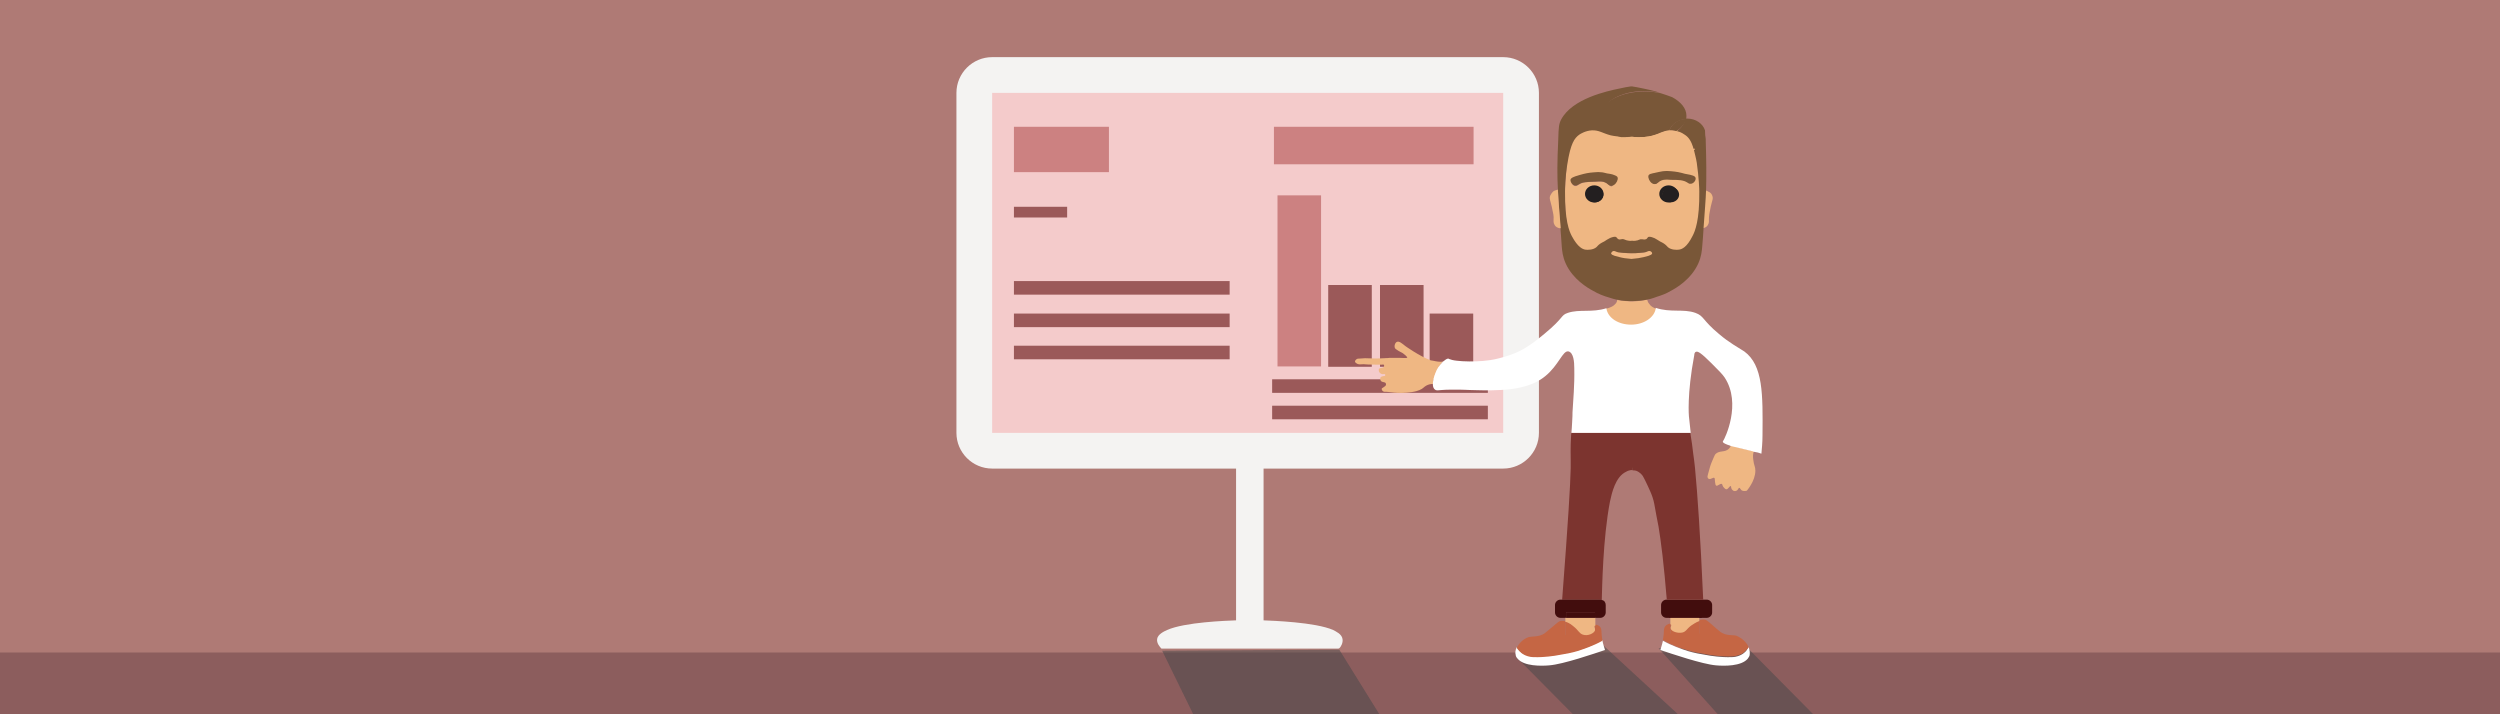 <?xml version="1.0" encoding="utf-8"?>
<!-- Generator: Adobe Illustrator 21.0.2, SVG Export Plug-In . SVG Version: 6.00 Build 0)  -->
<svg version="1.1" id="illustration" xmlns="http://www.w3.org/2000/svg" xmlns:xlink="http://www.w3.org/1999/xlink" x="0px"
	 y="0px" viewBox="0 0 700 200" style="enable-background:new 0 0 700 200;" xml:space="preserve">
<rect x="0" y="0" width="700" height="200" fill="#333333" stroke="none"/>
<style type="text/css">
	.st0{fill:none;}
	.st1{fill:#AF7A75;}
	.st2{fill:#8C5D5D;}
	.st3{fill:#F4F3F2;}
	.st4{fill:#F4CBCB;}
	.st5{fill:#CC8181;}
	.st6{fill:#9B5959;}
	.st7{display:none;opacity:0.5;}
	.st8{display:inline;fill:#C4C6C8;}
	.st9{opacity:0.51;fill:#484849;enable-background:new    ;}
	.st10{fill:#EFB783;}
	.st11{fill:#FFFFFF;}
	.st12{fill:#C56644;}
	.st13{fill:#420D0D;}
	.st14{fill:#7C342F;}
	.st15{fill:#795738;}
	.st16{fill:#795738;stroke:#795738;stroke-width:0.5;stroke-miterlimit:10;}
	.st17{fill:#231F20;stroke:#231F20;stroke-width:0.5;stroke-miterlimit:10;}
	.st18{fill:none;stroke:#231F20;stroke-miterlimit:10;}
</style>
<g id="background_1_">
	<rect x="11.6" class="st0" width="698.2" height="175.1"/>
	<g id="background_2_">
		<rect class="st1" width="700" height="189.4"/>
	</g>
	<rect y="182.7" class="st2" width="700" height="18.4"/>
</g>
<g id="tableau">
	<g id="XMLID_2_">
		<g>
			<path class="st3" d="M375,181.5c-0.1,0.1-0.2,0.1-0.3,0.1c-49.5,0-49.5,0-49.5,0c-0.4-0.4-1.4-1.5-1.2-2.7
				c0.2-1.3,1.9-2.1,2.8-2.5c4.9-2.2,16.6-2.6,19.3-2.7V54.3h7.7v119.4c2.4,0.1,14.5,0.5,19.5,2.7c0.7,0.4,2.4,1.1,2.6,2.5
				C376.1,179.9,375.5,181.1,375,181.5z"/>
		</g>
	</g>
	<g>
		<path class="st4" d="M277.8,126.2c-2.8,0-5-2.2-5-5V26c0-2.8,2.2-5,5-5h143.1c2.8,0,5,2.2,5,5v95.2c0,2.8-2.2,5-5,5H277.8z"/>
		<path class="st3" d="M420.9,16H277.8c-5.5,0-10,4.5-10,10v95.2c0,5.5,4.5,10,10,10h143.1c5.5,0,10-4.5,10-10V26
			C430.9,20.5,426.4,16,420.9,16z M277.8,26h143.1v95.2H277.8V26z"/>
	</g>
	<rect x="283.9" y="35.5" class="st5" width="26.6" height="12.7"/>
	<rect x="356.7" y="35.5" class="st5" width="55.9" height="10.5"/>
	<rect x="283.9" y="57.9" class="st6" width="14.9" height="3"/>
	<rect x="283.9" y="78.7" class="st6" width="60.4" height="3.8"/>
	<rect x="283.9" y="87.8" class="st6" width="60.4" height="3.8"/>
	<rect x="356.2" y="106.2" class="st6" width="60.4" height="3.8"/>
	<rect x="356.2" y="113.6" class="st6" width="60.4" height="3.8"/>
	<rect x="283.9" y="96.8" class="st6" width="60.4" height="3.8"/>
	<g id="graph">
		<rect x="357.7" y="54.7" class="st5" width="12.2" height="47.9"/>
		<rect x="371.9" y="79.8" class="st6" width="12.2" height="22.9"/>
		<rect x="386.4" y="79.8" class="st6" width="12.2" height="22.9"/>
		<rect x="400.3" y="87.8" class="st6" width="12.2" height="14.9"/>
	</g>
	<g class="st7">
		<path class="st8" d="M430.9,26v95.2c0,5.5-4.5,10-10,10h-67.1v42.5c2.4,0.1,14.5,0.5,19.5,2.7c0.7,0.4,2.4,1.1,2.6,2.5
			c0.2,1-0.4,2.2-0.9,2.6h-25.8V16h71.7C426.4,16,430.9,20.5,430.9,26z"/>
	</g>
</g>
<g id="Layer_8">
	<polygon class="st9" points="470.5,200.6 444.4,204 424.4,183.8 448.8,180.6 	"/>
	<polygon class="st9" points="508.7,201 481.9,201 464.4,181.5 489.4,181.5 	"/>
	<polygon class="st9" points="334.6,201 387.1,201.4 375,181.9 325.4,182.2 	"/>
</g>
<g id="Bruno_1_">
	<g id="Bruno_3_">
		<g>
			<path class="st10" d="M472,37.3c1.1,0.7,1.7,2.2,2.5,5.1c-0.6,0.2-1.4,0.2-2.1,0.2c-2.8,0-5.1-2.1-5.1-4.8c0-0.1,0-0.1,0-0.2
				c0.6-0.4,1.7-1,2.3-1.4C470.7,36.6,471.7,37.2,472,37.3z"/>
			<path class="st10" d="M490.9,128.6c0.2,1.9,0.6,1.9,0.6,3.2c0,2.9-2.4,5.6-2.4,5.6s-0.7,0.2-1.2,0c-0.6-0.2-0.6-0.8-0.9-0.8
				s-0.3,0.6-0.8,0.8c-0.4,0.2-0.9,0.1-1.1-0.2c-0.5-0.4-0.3-1-0.5-1.1c-0.3-0.1-0.7,0.9-1.2,0.9c-0.4,0-0.8-0.6-0.9-0.7
				c-0.3-0.5-0.2-0.7-0.4-0.8c-0.4-0.2-1.1,0.6-1.5,0.5c-0.3-0.1-0.3-0.5-0.4-1.1c-0.1-0.7,0-1-0.2-1.1c-0.3-0.2-1,0.5-1.5,0.3
				c-0.3-0.1-0.4-0.4-0.4-0.7c0,0,0.2-1,0.6-2.3c0.2-0.8,0.6-1.8,1-2.7s0.5-1.2,0.8-1.4c1-0.8,2.1-0.4,3.1-1
				c0.4-0.2,0.8-0.6,1.1-1.3c1.6,0.5,3.9,1.1,6.4,1.6C490.8,127.1,490.8,127.8,490.9,128.6z"/>
			<path class="st11" d="M489.6,181.2c0.3,0.7,0.4,1.5,0.3,2.2c0,0.2-0.2,0.6-0.5,1c-1.8,2.2-6.7,2.1-8.9,1.9
				c-3.8-0.3-12.6-3.3-15.6-4.3c0-0.1,0.5-1.5,0.7-2.5v-0.1c2.7,1.5,5.2,2.3,7,2.9c1.7,0.5,3.2,0.8,6.3,1.3c0.1,0,2.9,0.5,5.9,0.4
				c0.6,0,1.5-0.1,2.4-0.5s1.4-0.9,1.7-1.2C489.2,181.8,489.4,181.5,489.6,181.2z"/>
			<path class="st12" d="M489.6,181.2c-0.2,0.3-0.4,0.6-0.7,0.9c-0.3,0.3-0.8,0.9-1.7,1.2c-1,0.4-1.8,0.5-2.4,0.5
				c-3,0.1-5.8-0.4-5.9-0.4c-3.1-0.5-4.6-0.8-6.3-1.3c-1.8-0.5-4.3-1.4-7-2.9c0.5-2.5,0-3.3,0.9-4.1c0.4-0.3,0.9-0.5,1.2-0.5v2.8
				h8.1v-3.8c0.5-0.1,1.1-0.2,1.6-0.1c0.4,0.1,0.6,0.2,3.3,2.6c1,0.8,1,0.8,1.1,0.9c1.7,1.1,3.2,0.7,4.4,1
				C487.8,178.7,489.1,179.9,489.6,181.2z"/>
			<path class="st10" d="M479.4,54.7c0.4,0.9,0,1.4-0.4,3.2s-0.5,2.6-0.5,3.5c0,0.4,0.1,1-0.3,1.6c-0.1,0.2-0.4,0.6-1,0.8
				c-0.3,0.1-0.5,0.1-0.8,0.1c0.3-4.5,0.6-7.6,0.7-10.7c0.4,0.1,0.9,0.2,1.3,0.5C478.7,53.8,479.2,54.1,479.4,54.7z"/>
			<g>
				<path class="st13" d="M476.3,172.5v-1.6h-9.1v1.6h-0.6c-0.5,0-1-0.5-1-1v-2.1c0-0.5,0.5-1,1-1h11.3c0.5,0,1,0.5,1,1v2.1
					c0,0.5-0.5,1-1,1H476.3z"/>
				<path class="st13" d="M477.9,167.9h-11.3c-0.8,0-1.5,0.7-1.5,1.5v2.1c0,0.8,0.7,1.5,1.5,1.5h1.1v-1.6h8.1v1.6h2.1
					c0.8,0,1.5-0.7,1.5-1.5v-2.1C479.4,168.6,478.7,167.9,477.9,167.9z M478.4,171.5c0,0.2-0.3,0.5-0.5,0.5h-1.1v-1.6h-10.1v1.6
					h-0.1c-0.2,0-0.5-0.3-0.5-0.5v-2.1c0-0.2,0.3-0.5,0.5-0.5h11.3c0.2,0,0.5,0.3,0.5,0.5V171.5z"/>
			</g>
			<rect x="457.1" y="131" class="st14" width="0.1" height="0.6"/>
			<path class="st14" d="M476.9,167.9h-10.2c-0.4-4.8-0.8-8.9-1.2-12.4c-0.4-3.4-0.8-6.2-1.1-8c-0.1-0.6-0.3-1.5-0.6-3.1
				c-0.6-3.2-0.6-3.7-1.1-5.2c-0.4-1.2-0.9-2.2-1.3-3.1c-0.5-1.1-1-2.1-1.4-2.8c-0.2-0.3-0.8-1.1-1.9-1.5c-0.3-0.1-0.7-0.1-1-0.1
				v-0.1h0.1V131h-0.1v0.6c-0.8,0-1.5,0.3-1.8,0.5c-3,1.4-4,6-4.5,8.3c-2,10.3-2.2,24.4-2.3,27.5v0.1c-0.1-0.1-0.3-0.1-0.4-0.1
				h-10.7c1.7-22.1,2.3-32.3,2.4-36.8v-2.3c0-0.9-0.1-3.5,0.1-6.7c0-0.2,0-0.5,0.1-0.9h33.3c0.1,0.5,0.1,1,0.2,1.4
				c0.1,0.5,0.4,2.5,0.6,4.4c0.2,1.1,0.3,2.4,0.5,4h0C475.3,138.3,476.1,149.9,476.9,167.9z"/>
			<path class="st14" d="M448.1,167.9c0.1,0,0.3,0,0.4,0.1C448.4,168,448.2,167.9,448.1,167.9z"/>
			<rect x="457.1" y="131" class="st14" width="0.1" height="0.6"/>
			<rect x="457.1" y="131" class="st14" width="0.1" height="0.1"/>
			<path class="st15" d="M477.4,36.5c0,0.6,0.1,1.4,0.1,2.5c-0.4,1.5-1.5,2.8-3.1,3.4c-0.7-2.9-1.6-4-2.7-4.7c-0.3-0.2-1-0.7-2.2-1
				c1.5-1,2.1-2.2,2.4-3.5h0.5C474.8,33.2,476.8,34.6,477.4,36.5z"/>
			<path class="st12" d="M475.8,173.8v3.8h-8.1v-2.8c0.1,0,0.2,0,0.2,0.1c0.2,0.2-0.2,0.5-0.1,1c0.2,0.7,1.9,1.4,3.3,1
				c1.1-0.3,1.1-0.9,2.5-1.9C474.1,174.6,474.9,174.1,475.8,173.8z"/>
			<path class="st10" d="M475.8,173v0.9c-0.9,0.3-1.7,0.9-2.2,1.2c-1.4,1-1.4,1.7-2.5,2c-1.4,0.3-3.1-0.3-3.3-1.1
				c-0.1-0.4,0.3-0.9,0.1-1.1c0,0-0.1-0.1-0.2-0.1V173H475.8z"/>
			<rect x="467.4" y="170.7" class="st13" width="9.1" height="2.3"/>
			<path class="st10" d="M457.1,69c-0.6,0.1-1.1,0-1.5-0.1s-0.4-0.2-0.8-0.3c-0.7-0.1-1,0.2-1.5,0c-0.5-0.1-0.4-0.7-0.9-0.8
				c-0.2,0-0.5,0-0.8,0.1s-0.6,0.2-0.8,0.3c-0.6,0.3-0.8,0.6-1.5,1s-0.7,0.3-1.1,0.7c-0.6,0.4-0.9,0.9-1.1,1.1
				c-0.9,0.9-2.5,0.9-3.1,0.8c-0.8-0.1-2.2-0.7-3.9-4.2c-0.7-1.5-2-4.9-1.9-13.9c0-0.7,0.1-4.2,0.7-8.9c0.9-6,1.9-7.8,3.4-8.8
				c0.3-0.2,1.7-1.2,3.6-1.3c2-0.1,3,0.9,5.4,1.6c0.9,0.2,2.4,0.6,4.2,0.4c1.6,0.6,3.5,0.8,5.4,0.8c2.5,0,4.9-0.4,6.8-1.3
				c0,0.1,0,0.1,0,0.2c0,2.9,2.3,5.4,5.2,5.4c0.7,0,0.9,0,1.6-0.2c0.2,1,0.8,2,1,3.4c0.7,4.7,0.7,8.3,0.7,8.9
				c0.1,9-1.2,12.5-1.9,13.9c-1.7,3.6-3.1,4.1-3.9,4.2c-0.6,0.1-2.2,0.1-3.1-0.8c-0.3-0.3-0.5-0.7-1.1-1.1c-0.4-0.3-0.4-0.2-1.1-0.7
				c-0.6-0.4-0.9-0.7-1.5-1c-0.2-0.1-0.4-0.2-0.8-0.3c-0.3-0.1-0.5-0.1-0.8-0.1c-0.5,0.1-0.4,0.6-0.9,0.8c-0.5,0.2-0.8-0.2-1.5,0
				c-0.4,0.1-0.4,0.2-0.8,0.3C458.2,69,457.7,69.2,457.1,69z M473.5,51.2c0.6-0.1,1-0.5,0.9-1.1c-0.1-0.2-0.2-0.6-2.5-1.2
				c-1.4-0.4-2.4-0.7-3.9-0.8c-0.9-0.1-1.5-0.1-2.3,0c-0.7,0.1-1,0.3-2,0.4c-0.2,0-0.4,0.1-0.9,0.2s-0.7,0.2-0.8,0.3
				c-0.2,0.2-0.1,0.6-0.1,0.7c0.1,0.7,0.7,1.7,1.5,1.8c0.7,0,0.8-0.7,1.8-1.1c0.6-0.3,1.3-0.3,2.8-0.2c2.3,0.1,3.6,0.1,4.6,0.8
				C472.8,51.5,473.1,51.4,473.5,51.2z M469.8,54.4c0-1.1-1-2.1-2.1-2.1c-1.2,0-2.1,0.9-2.1,2.1c0,1.1,1,2.1,2.1,2.1
				S469.8,55.7,469.8,54.4z M452.5,50.1c0-0.2,0.1-0.4-0.1-0.7c-0.1-0.1-0.3-0.2-0.8-0.3s-0.8-0.2-0.9-0.2c-1-0.2-1.3-0.3-2-0.4
				c-0.8-0.1-1.4-0.1-2.3,0c-1.4,0.1-2.4,0.3-3.9,0.8c-2.3,0.7-2.5,1-2.5,1.2c-0.2,0.6,0.4,1.5,1,1.6c0.4,0.1,0.7-0.2,1.1-0.4
				c1-0.7,2.2-0.8,4.6-0.8c1.4-0.1,2.1-0.1,2.8,0.2c1,0.4,1.1,1.1,1.8,1.1C451.8,51.7,452.4,50.7,452.5,50.1z M448.8,54.4
				c0-1.1-1-2.1-2.1-2.1c-1.2,0-2.1,0.9-2.1,2.1c0,1.1,1,2.1,2.1,2.1S448.8,55.7,448.8,54.4z"/>
			<path class="st16" d="M474.5,49.8c0.2,0.5-0.4,1.3-1,1.4c-0.4,0.1-0.7-0.2-1.1-0.4c-1-0.6-2.2-0.7-4.5-0.7
				c-1.4-0.1-2.1-0.1-2.8,0.2c-1,0.4-1.1,1-1.8,1c-0.8,0-1.4-1-1.5-1.6c0-0.2-0.1-0.4,0.1-0.6c0.1-0.1,0.3-0.2,0.8-0.3
				s0.8-0.2,0.9-0.2c1-0.2,1.3-0.3,2-0.4c0.8-0.1,1.4-0.1,2.3,0c1.4,0.1,2.4,0.3,3.8,0.7C474.2,49.3,474.4,49.6,474.5,49.8z"/>
			<path class="st15" d="M472.2,32.4c0,0.3,0,0.6-0.1,1c-2.2,0-4.1,1.4-4.7,3.2c-1.6,0.1-2.6,0.9-4.7,1.4c-1.2,0.3-3.2,0.6-5.7,0.3
				c-0.6,0.1-2.6,0.1-3.1,0.1c-3.9-1.1-5.8-3.5-5.8-6.1c0-3.7,5.9-6.7,12.4-6.7c1.6,0,3.1,0.2,4.5,0.5c1,0.3,2.1,0.7,3.2,1.1
				C470.6,28.5,472.2,30.3,472.2,32.4z"/>
			<path class="st15" d="M472.1,33.3c-0.3,1.3-1.2,2.4-2.7,3.4c-0.4-0.1-1-0.1-1.4-0.1c-0.2,0-0.4,0-0.6,0
				C468,34.7,469.9,33.3,472.1,33.3z"/>
			<path class="st10" d="M469.3,36.7c-0.7,0.4-1.4,0.8-2.2,1.1c0-0.5,0.1-0.8,0.3-1.3c0.2,0,0.6,0,0.8,0
				C468.7,36.6,468.9,36.6,469.3,36.7z"/>
			<ellipse class="st17" cx="467.8" cy="54.5" rx="2.1" ry="1.9"/>
			<path class="st10" d="M467.4,36.5c-0.2,0.4-0.2,0.9-0.3,1.4c-1.9,0.7-4.2,1.2-6.7,1.2c-1.9,0-3.7-0.3-5.3-0.7
				c0.6,0,1.2-0.1,1.8-0.1c2.6,0.3,4.5,0,5.7-0.3C464.7,37.4,465.7,36.6,467.4,36.5z"/>
			<path class="st10" d="M463.6,86.4c0.1,0,0.2,0.1,0.2,0.1c-0.3,2.6-3.3,4.7-6.9,4.7s-7-2.1-7.3-4.7c0.2-0.1,0.7-0.2,0.9-0.3
				c0.5-0.2,1.2-0.4,1.8-1.1c0.3-0.3,0.5-0.7,0.5-1.1c1.6,0.3,2.9,0.3,3.8,0.4c1.1,0,2.7-0.1,4.6-0.5c0.1,0.4,0.3,0.9,0.6,1.2
				C462.4,86,463.2,86.2,463.6,86.4z"/>
			<path class="st10" d="M462.1,70.1c0.3,0.1,0.6,0.5,0.6,0.9c0,0.1-0.1,0.6-2.4,1.3c-0.8,0.3-2,0.5-3.4,0.6
				c-1.4-0.1-2.6-0.4-3.4-0.6c-2.3-0.6-2.4-1.1-2.4-1.3c0-0.4,0.2-0.8,0.6-0.9s0.6,0.1,1.2,0.4c0.3,0.1,0.8,0.1,1.7,0.3
				c0.6,0.1,1.3,0.1,2.2,0.1h0.1c0.9,0,1.6-0.1,2.2-0.1c1-0.1,1.5-0.1,1.7-0.3C461.4,70.3,461.7,70,462.1,70.1z"/>
			<path class="st15" d="M477.6,39.2c0-0.1-0.4-2.6-0.4-2.7c-0.4,1.6-1.3,4.9-2.9,5.5c0.2,0.9,0.6,2.3,0.8,3.6
				c0.6,4.2,0.7,7.4,0.7,8c0.1,8.1-1.2,11.2-1.9,12.5c-1.6,3.2-3,3.7-3.8,3.8c-0.6,0.1-2.2,0.1-3.1-0.7c-0.2-0.2-0.5-0.6-1.1-1
				c-0.4-0.3-0.4-0.2-1.1-0.6s-0.9-0.6-1.5-0.9c-0.2-0.1-0.5-0.2-0.8-0.3c-0.3-0.1-0.6-0.1-0.8-0.1c-0.5,0.1-0.4,0.6-0.9,0.7
				c-0.5,0.2-0.8-0.1-1.5,0c-0.4,0.1-0.4,0.2-0.8,0.3c-0.4,0.1-0.9,0.2-1.5,0.1c-0.6,0.1-1.1,0-1.5-0.1s-0.5-0.2-0.8-0.3
				c-0.7-0.2-1,0.2-1.5,0s-0.4-0.6-0.9-0.7c-0.3,0-0.5,0-0.8,0.1c-0.4,0.1-0.6,0.2-0.8,0.3c-0.6,0.3-0.9,0.5-1.5,0.9
				c-0.7,0.4-0.7,0.3-1.1,0.6c-0.6,0.4-0.8,0.7-1.1,1c-0.9,0.8-2.5,0.8-3.1,0.7c-0.7-0.1-2.1-0.6-3.8-3.8c-0.7-1.3-2-4.4-1.9-12.5
				c0-0.6,0-3.8,0.7-8c0.9-5.4,1.9-6.9,3.3-7.9c0.3-0.2,1.7-1.1,3.5-1.2c2-0.1,3,0.8,5.3,1.4c0.9,0.2,2.3,0.4,4.1,0.4
				c-3.9-1.1-6.5-3.4-6.5-6c0-3.8,5.3-6.8,11.8-6.8c1.6,0,3.1,0.2,4.5,0.5c-1.9-0.6-3.6-1-4.7-1.2c-1.4-0.3-2.5-0.5-3.2-0.6h-0.4
				c-0.8,0.1-1.9,0.3-3.2,0.6c-3.4,0.7-13.2,2.8-16.3,8.7c-0.6,1.2-0.7,2-0.8,5.7c-0.3,6.2-0.3,10-0.1,13.8
				c0.1,3.1,0.4,6.2,0.7,10.7c0.1,1.7,0.3,3.5,0.4,5.5c0.1,1,0.2,2.6,1.1,4.6c2,4.4,6.1,6.8,7.6,7.6c1.5,0.9,3.1,1.5,4.5,1.9l0,0
				c0.7,0.2,1.5,0.5,2.1,0.6c0.1,0,0.1,0,0.2,0c1.7,0.4,3.1,0.4,4.1,0.4c1.3,0,3.1-0.1,5.2-0.6l0,0l0,0c0.6-0.2,1.1-0.3,1.8-0.6l0,0
				c1.3-0.4,2.7-0.9,4-1.7c1.5-0.8,5.6-3.2,7.6-7.6c0.9-2,1-3.6,1.1-4.6c0.2-2.1,0.3-3.9,0.4-5.5c0.3-4.5,0.6-7.6,0.7-10.7
				C477.8,49.2,477.8,45.5,477.6,39.2z M456.8,72.5c-1.4-0.1-2.6-0.3-3.3-0.5c-2.3-0.5-2.4-0.9-2.4-1c0-0.3,0.3-0.6,0.6-0.7
				c0.3-0.1,0.6,0.1,1.2,0.3c0.2,0.1,0.7,0.1,1.7,0.2c0.6,0,1.3,0.1,2.2,0.1h0.1c0.9,0,1.6,0,2.2-0.1c0.9-0.1,1.4-0.1,1.7-0.2
				c0.6-0.2,0.8-0.4,1.2-0.3c0.4,0.1,0.6,0.4,0.6,0.7c0,0.1-0.1,0.5-2.4,1C459.4,72.2,458.2,72.4,456.8,72.5z"/>
			<path class="st16" d="M452.6,49.6c0.2,0.2,0.1,0.5,0.1,0.6c-0.1,0.6-0.7,1.5-1.5,1.6c-0.7,0-0.8-0.6-1.8-1
				c-0.6-0.3-1.3-0.3-2.8-0.2c-2.3,0.1-3.5,0.1-4.5,0.7c-0.4,0.2-0.7,0.5-1.1,0.4c-0.6-0.1-1.1-0.9-1-1.4c0.1-0.2,0.3-0.5,2.5-1.1
				c1.4-0.4,2.4-0.6,3.8-0.7c0.9-0.1,1.5-0.1,2.3,0c0.7,0.1,1,0.3,2,0.4c0.2,0,0.4,0.1,0.9,0.2C452.3,49.4,452.5,49.5,452.6,49.6z"
				/>
			<path class="st13" d="M449.6,169.4v2.1c0,0.8-0.7,1.5-1.5,1.5h-1.5v-1.6h-8.1v1.6h-1.6c-0.8,0-1.5-0.7-1.5-1.5v-2.1
				c0-0.8,0.7-1.5,1.5-1.5h11.2c0.1,0,0.3,0,0.4,0.1C449.2,168.1,449.6,168.7,449.6,169.4z"/>
			<path class="st11" d="M448.7,179.5c0.2,1,0.7,2.4,0.7,2.5c-3,1-11.7,4-15.6,4.3c-2.2,0.2-7.1,0.3-8.9-1.9c-0.4-0.4-0.5-0.8-0.5-1
				c-0.2-0.7-0.1-1.4,0.3-2.2c0.2,0.3,0.4,0.6,0.7,0.9c0.3,0.3,0.8,0.9,1.7,1.2c1,0.4,1.8,0.5,2.4,0.5c3,0.1,5.8-0.4,5.9-0.4
				c3.1-0.5,4.6-0.8,6.3-1.3c1.8-0.5,4.3-1.4,7-2.9C448.7,179.4,448.7,179.4,448.7,179.5z"/>
			<path class="st12" d="M447.8,175.3c0.9,0.7,0.4,1.6,0.9,4.1c-2.7,1.5-5.2,2.3-7,2.9c-1.7,0.5-3.2,0.8-6.3,1.3
				c-0.1,0-2.9,0.5-5.9,0.4c-0.6,0-1.5-0.1-2.4-0.5s-1.4-0.9-1.7-1.2c-0.3-0.3-0.5-0.6-0.7-0.9c0.6-1.3,1.8-2.5,3.3-3
				c1.2-0.3,2.8,0,4.4-1c0.1-0.1,0.1-0.1,1.1-0.9c2.8-2.4,3-2.5,3.3-2.6c0.5-0.1,1.1-0.1,1.6,0.1v3.8h8.1V175
				C446.9,174.8,447.4,175,447.8,175.3z"/>
			<ellipse class="st17" cx="446.6" cy="54.5" rx="2.1" ry="1.9"/>
			<path class="st12" d="M446.7,175.1v3h-8.3V174c0.9,0.3,1.8,0.9,2.3,1.2c1.4,1,1.4,1.7,2.6,2.1c1.4,0.3,3.2-0.3,3.4-1.1
				c0.1-0.4-0.3-0.9-0.1-1.1C446.5,175.1,446.6,175.1,446.7,175.1z"/>
			<path class="st10" d="M446.7,173v2.2c-0.1,0-0.2,0-0.2,0.1c-0.2,0.2,0.2,0.6,0.1,1.2c-0.2,0.8-2,1.7-3.4,1.2
				c-1.1-0.4-1.1-1.1-2.6-2.3c-0.5-0.4-1.3-1.1-2.3-1.3V173H446.7z"/>
			<rect x="438.5" y="171.4" class="st13" width="8.1" height="1.6"/>
			<path class="st10" d="M437,63.9c-0.2,0-0.5,0-0.7-0.1c-0.6-0.2-0.9-0.6-1-0.8c-0.4-0.6-0.3-1.2-0.3-1.6c0.1-0.8-0.1-1.7-0.5-3.5
				s-0.8-2.3-0.4-3.2c0.3-0.6,0.7-1,0.8-1.1c0.4-0.3,0.9-0.4,1.3-0.5C436.4,56.2,436.6,59.4,437,63.9z"/>
			<path class="st10" d="M403.4,101.3c0.3,0,0.5,0,0.7-0.1c-0.8,0.7-1.5,1.9-2.1,3.2c-0.5,1.1-0.7,2.2-0.7,3.1c-0.6,0-1.3,0.1-2,0.5
				s-0.8,0.8-1.8,1.2c-0.5,0.2-1,0.4-2.3,0.6c-4,0.6-6.4-0.2-7.5-0.1c0,0-0.2,0-0.4-0.1c-0.3-0.2-0.5-0.6-0.4-0.8
				c0-0.1,0.1-0.1,0.4-0.3c0.6-0.4,0.7-0.5,0.7-0.6c0,0,0.2-0.3,0-0.6c-0.2-0.4-0.9-0.2-1.3-0.6c-0.2-0.2-0.3-0.6-0.2-0.9
				c0.1-0.3,0.4-0.4,0.5-0.4c0.4-0.2,0.6,0,0.8-0.2c0.1-0.1,0.1-0.3,0-0.4c-0.2-0.2-0.5,0.1-1-0.1s-0.7-0.7-0.7-0.7
				c0-0.1-0.1-0.4,0-0.7c0.3-0.4,1.1-0.2,1.4-0.6c0.1-0.2,0.1-0.5-0.1-0.6c-0.1-0.1-0.3,0-0.4,0c0,0-0.6,0-1.9,0
				c-3.5,0-2.8-0.2-3.8-0.1c-0.2,0-0.7,0.1-1.2-0.1c-0.1-0.1-0.7-0.3-0.7-0.7c0-0.3,0.4-0.6,0.4-0.6c0.3-0.2,0.5-0.2,0.9-0.2
				c0.5,0,1-0.1,1.5-0.1c1.6,0.1,4.1,0.1,5.3,0c0.8,0,1.6-0.1,1.6-0.1c0.6,0,0.7,0,0.8,0c0.7,0,1.1,0,1.9,0c2,0.1,2.1,0,2.2,0
				c0.1-0.1,0-0.4-1.2-1.3c-2-1-2.2-1.4-2.2-1.4c-0.3-0.6,0-1.6,0.6-1.8s1.3,0.4,2.3,1.2c0,0,3.9,2.8,7.1,4
				C401.5,101,402.3,101.3,403.4,101.3z"/>
			<path class="st11" d="M402.5,109.3L402.5,109.3L402.5,109.3C402.4,109.3,402.4,109.3,402.5,109.3z"/>
			<path class="st11" d="M493.5,121.9c0,2.1-0.2,3.9-0.3,5.1h-0.1c-0.5-0.2-1.2-0.4-2-0.5c-0.1,0-0.2,0-0.2-0.1
				c-2.4-0.6-4.6-1.1-6.2-1.5c-0.1,0-0.2,0-0.2-0.1c-1.3-0.4-2.1-0.8-2.1-1.1v-0.1c0.6-0.8,5.3-10.6,0.5-17.9
				c-0.6-0.9-1.6-1.9-3.7-4c-2.9-2.9-3.8-3.4-4.3-3.2c-0.4,0.1-0.5,0.6-0.5,0.9c-2.1,11.1-1.5,17.2-1.5,17.2
				c0.2,2.1,0.4,3.5,0.5,4.6H440c0.1-0.7,0.1-1.7,0.2-3c0.1-1.4,0.1-2.3,0.1-2.7c0.2-3.8,0.6-7.4,0.5-12.4c0-1.8-0.2-4.3-1.6-4.7
				c0,0,0,0-0.1,0c-1.5-0.3-2.7,3.9-6.4,6.9c-1.7,1.4-3.4,2.1-4.3,2.4c-3.5,1.3-7,1.5-11,1.6c-0.8,0-1.6,0-1.6,0
				c-1.9,0-3-0.1-4.3-0.1c-0.6,0-1.6-0.1-2.9-0.1h-2.2c-2.4,0-3.4,0.2-3.9,0.2c0,0,0,0-0.1,0c-0.2,0-0.5-0.1-0.6-0.2
				c-0.4-0.3-0.6-0.8-0.6-1.5v-0.1c0-0.9,0.3-2,0.7-3c0.4-1.2,1.2-2.3,1.9-3c0.1-0.1,0.1-0.2,0.2-0.2c0,0,0,0,0-0.1c0,0,0,0,0.1,0
				c0.5-0.4,1-0.8,1.4-0.8c0.1,0,0.1,0,0.2,0.1c0.5,0.2,1.2,0.4,2.2,0.5c0.9,0.1,2.1,0.2,3.4,0.2h0.2c2.3,0,5.1-0.1,7.9-0.8
				c2.6-0.6,4.5-1.4,5-1.6c1.4-0.6,3.7-1.7,8-5.3c5.7-4.7,4.5-5.2,6.6-5.9c3.3-1.1,6.7,0,10.8-1.3c0,0,0,0.1,0,0.1
				c0.4,2.6,3.3,4.5,6.9,4.5c3.6,0,6.5-2,6.9-4.5c0-0.1,0-0.1,0-0.2c4.2,1.4,7.7,0.2,11.1,1.4c2.5,0.9,1.9,2,6.6,5.9
				c2.9,2.5,5.6,3.9,7.1,4.9C493.7,102.3,493.6,110.4,493.5,121.9z"/>
		</g>
		<g>
			<ellipse class="st18" cx="446.4" cy="54.3" rx="2.1" ry="1.9"/>
			<ellipse class="st18" cx="467.2" cy="54.3" rx="2.1" ry="1.9"/>
		</g>
	</g>
</g>
</svg>
